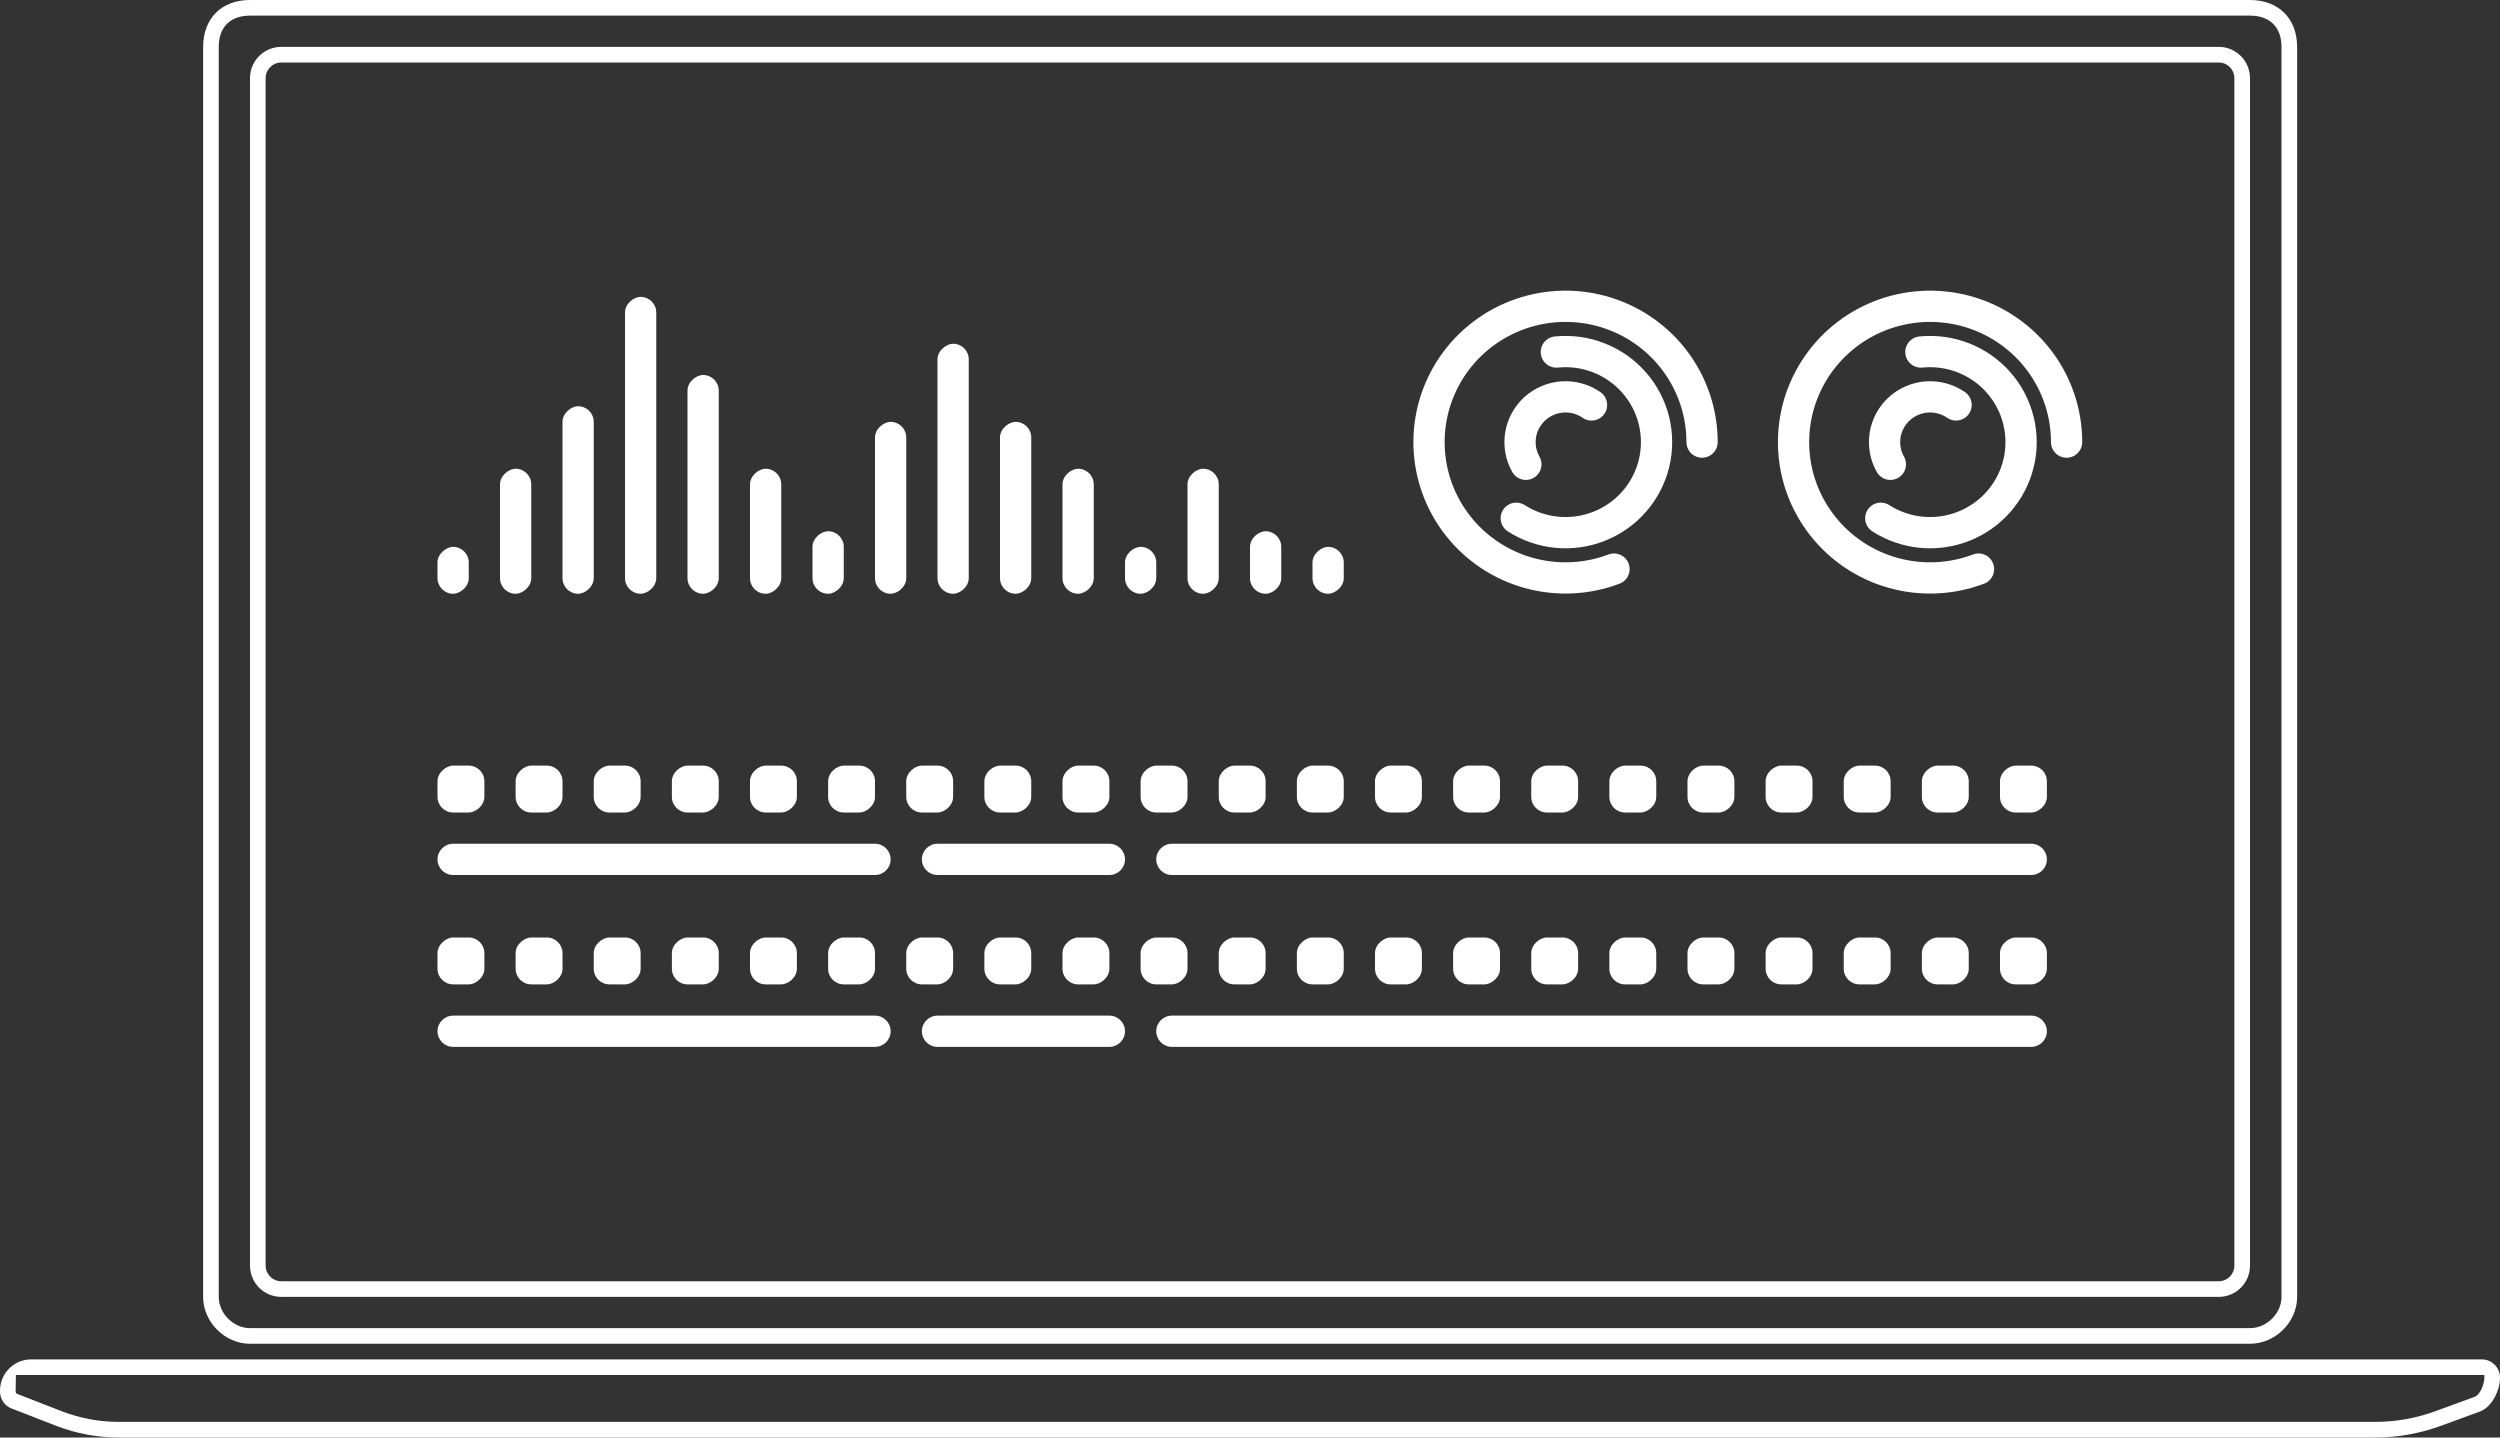 <svg width="160" height="92" viewBox="0 0 160 92" fill="none" xmlns="http://www.w3.org/2000/svg">
<rect x="0" y="0" width="160" height="92" fill="#333333" stroke="none"/>
<path fill-rule="evenodd" clip-rule="evenodd" d="M16 1C14.717 1 14 1.751 14 3V83.001C14 84.052 14.939 85.001 16 85.001L144 85C145.077 85 146.016 84.056 146.016 83V3C146.016 1.739 145.271 1 144 1H16ZM13 3C13 1.197 14.167 0 16 0H144C145.815 0 147.016 1.178 147.016 3V83C147.016 84.614 145.623 86 144 86L16 86.001C14.396 86.001 13 84.614 13 83.001V3Z" fill="white"/>
<path fill-rule="evenodd" clip-rule="evenodd" d="M0.001 88.982C0.011 87.885 0.903 87 2.001 87H158.833C159.477 87 160 87.522 160 88.167C160 88.989 159.486 90.047 158.724 90.335L158.719 90.337L156.303 91.221L156.3 91.222C154.931 91.734 153.487 92 152.022 92H7.577C6.242 92 4.907 91.752 3.649 91.274L3.642 91.272L0.741 90.143C0.286 89.97 0 89.532 0 89.054L0.001 88.982ZM1.019 88L1 89.054C1 89.135 1.046 89.189 1.096 89.208L1.102 89.21L4.002 90.339L4.003 90.339C5.151 90.775 6.366 91 7.577 91H152.022C153.37 91 154.702 90.755 155.964 90.28L155.981 90.274L155.988 90.272L158.371 89.399L158.373 89.398C158.737 89.26 159 88.58 159 88.167V88H1.019Z" fill="white"/>
<path fill-rule="evenodd" clip-rule="evenodd" d="M16 5C16 3.896 16.895 3 18 3H142C143.105 3 144 3.896 144 5V81C144 82.105 143.105 83 142 83H18C16.895 83 16 82.105 16 81V5ZM18 4C17.448 4 17 4.448 17 5V81C17 81.552 17.448 82 18 82H142C142.552 82 143 81.552 143 81V5C143 4.448 142.552 4 142 4H18Z" fill="white"/>
<rect x="34" y="30" width="8" height="2" rx="1" transform="rotate(90 34 30)" fill="white"/>
<rect x="30" y="35" width="3" height="2" rx="1" transform="rotate(90 30 35)" fill="white"/>
<rect x="31" y="49" width="3" height="3" rx="1" transform="rotate(90 31 49)" fill="white"/>
<rect x="36" y="49" width="3" height="3" rx="1" transform="rotate(90 36 49)" fill="white"/>
<rect x="41" y="49" width="3" height="3" rx="1" transform="rotate(90 41 49)" fill="white"/>
<rect x="46" y="49" width="3" height="3" rx="1" transform="rotate(90 46 49)" fill="white"/>
<rect x="51" y="49" width="3" height="3" rx="1" transform="rotate(90 51 49)" fill="white"/>
<rect x="56" y="49" width="3" height="3" rx="1" transform="rotate(90 56 49)" fill="white"/>
<rect x="61" y="49" width="3" height="3" rx="1" transform="rotate(90 61 49)" fill="white"/>
<rect x="66" y="49" width="3" height="3" rx="1" transform="rotate(90 66 49)" fill="white"/>
<rect x="71" y="49" width="3" height="3" rx="1" transform="rotate(90 71 49)" fill="white"/>
<rect x="76" y="49" width="3" height="3" rx="1" transform="rotate(90 76 49)" fill="white"/>
<rect x="81" y="49" width="3" height="3" rx="1" transform="rotate(90 81 49)" fill="white"/>
<rect x="86" y="49" width="3" height="3" rx="1" transform="rotate(90 86 49)" fill="white"/>
<rect x="111" y="49" width="3" height="3" rx="1" transform="rotate(90 111 49)" fill="white"/>
<rect x="91" y="49" width="3" height="3" rx="1" transform="rotate(90 91 49)" fill="white"/>
<rect x="116" y="49" width="3" height="3" rx="1" transform="rotate(90 116 49)" fill="white"/>
<rect x="96" y="49" width="3" height="3" rx="1" transform="rotate(90 96 49)" fill="white"/>
<rect x="121" y="49" width="3" height="3" rx="1" transform="rotate(90 121 49)" fill="white"/>
<rect x="101" y="49" width="3" height="3" rx="1" transform="rotate(90 101 49)" fill="white"/>
<rect x="126" y="49" width="3" height="3" rx="1" transform="rotate(90 126 49)" fill="white"/>
<rect x="106" y="49" width="3" height="3" rx="1" transform="rotate(90 106 49)" fill="white"/>
<rect x="131" y="49" width="3" height="3" rx="1" transform="rotate(90 131 49)" fill="white"/>
<rect x="31" y="60" width="3" height="3" rx="1" transform="rotate(90 31 60)" fill="white"/>
<rect x="36" y="60" width="3" height="3" rx="1" transform="rotate(90 36 60)" fill="white"/>
<rect x="41" y="60" width="3" height="3" rx="1" transform="rotate(90 41 60)" fill="white"/>
<rect x="46" y="60" width="3" height="3" rx="1" transform="rotate(90 46 60)" fill="white"/>
<rect x="51" y="60" width="3" height="3" rx="1" transform="rotate(90 51 60)" fill="white"/>
<rect x="56" y="60" width="3" height="3" rx="1" transform="rotate(90 56 60)" fill="white"/>
<rect x="61" y="60" width="3" height="3" rx="1" transform="rotate(90 61 60)" fill="white"/>
<rect x="66" y="60" width="3" height="3" rx="1" transform="rotate(90 66 60)" fill="white"/>
<rect x="71" y="60" width="3" height="3" rx="1" transform="rotate(90 71 60)" fill="white"/>
<rect x="76" y="60" width="3" height="3" rx="1" transform="rotate(90 76 60)" fill="white"/>
<rect x="81" y="60" width="3" height="3" rx="1" transform="rotate(90 81 60)" fill="white"/>
<rect x="86" y="60" width="3" height="3" rx="1" transform="rotate(90 86 60)" fill="white"/>
<rect x="111" y="60" width="3" height="3" rx="1" transform="rotate(90 111 60)" fill="white"/>
<rect x="91" y="60" width="3" height="3" rx="1" transform="rotate(90 91 60)" fill="white"/>
<rect x="116" y="60" width="3" height="3" rx="1" transform="rotate(90 116 60)" fill="white"/>
<rect x="96" y="60" width="3" height="3" rx="1" transform="rotate(90 96 60)" fill="white"/>
<rect x="121" y="60" width="3" height="3" rx="1" transform="rotate(90 121 60)" fill="white"/>
<rect x="101" y="60" width="3" height="3" rx="1" transform="rotate(90 101 60)" fill="white"/>
<rect x="126" y="60" width="3" height="3" rx="1" transform="rotate(90 126 60)" fill="white"/>
<rect x="106" y="60" width="3" height="3" rx="1" transform="rotate(90 106 60)" fill="white"/>
<rect x="131" y="60" width="3" height="3" rx="1" transform="rotate(90 131 60)" fill="white"/>
<rect x="74" y="35" width="3" height="2" rx="1" transform="rotate(90 74 35)" fill="white"/>
<rect x="86" y="35" width="3" height="2" rx="1" transform="rotate(90 86 35)" fill="white"/>
<rect x="38" y="26" width="12" height="2" rx="1" transform="rotate(90 38 26)" fill="white"/>
<rect x="42" y="19" width="19" height="2" rx="1" transform="rotate(90 42 19)" fill="white"/>
<rect x="46" y="24" width="14" height="2" rx="1" transform="rotate(90 46 24)" fill="white"/>
<rect x="50" y="30" width="8" height="2" rx="1" transform="rotate(90 50 30)" fill="white"/>
<rect x="54" y="34" width="4" height="2" rx="1" transform="rotate(90 54 34)" fill="white"/>
<rect x="58" y="27" width="11" height="2" rx="1" transform="rotate(90 58 27)" fill="white"/>
<rect x="62" y="22" width="16" height="2" rx="1" transform="rotate(90 62 22)" fill="white"/>
<rect x="66" y="27" width="11" height="2" rx="1" transform="rotate(90 66 27)" fill="white"/>
<rect x="78" y="30" width="8" height="2" rx="1" transform="rotate(90 78 30)" fill="white"/>
<rect x="70" y="30" width="8" height="2" rx="1" transform="rotate(90 70 30)" fill="white"/>
<rect x="82" y="34" width="4" height="2" rx="1" transform="rotate(90 82 34)" fill="white"/>
<path d="M101.858 25.917C101.317 25.543 100.664 25.362 100.006 25.404C99.348 25.446 98.724 25.71 98.236 26.151C97.748 26.592 97.425 27.185 97.319 27.832C97.214 28.48 97.332 29.144 97.655 29.715" stroke="white" stroke-width="2" stroke-linecap="round"/>
<path d="M125.188 25.917C124.647 25.543 123.994 25.362 123.336 25.404C122.678 25.446 122.054 25.71 121.566 26.151C121.078 26.592 120.755 27.185 120.649 27.832C120.544 28.48 120.662 29.144 120.985 29.715" stroke="white" stroke-width="2" stroke-linecap="round"/>
<path d="M97.04 33.167C97.822 33.669 98.713 33.976 99.639 34.065C100.565 34.153 101.499 34.019 102.363 33.674C103.226 33.33 103.994 32.785 104.602 32.084C105.211 31.384 105.641 30.549 105.859 29.649C106.076 28.749 106.073 27.81 105.851 26.911C105.629 26.012 105.193 25.18 104.581 24.483C103.969 23.785 103.198 23.244 102.333 22.905C101.468 22.565 100.533 22.436 99.607 22.529" stroke="white" stroke-width="2" stroke-linecap="round"/>
<path d="M120.37 33.167C121.152 33.669 122.043 33.976 122.969 34.065C123.896 34.153 124.829 34.019 125.693 33.674C126.556 33.33 127.324 32.785 127.933 32.084C128.541 31.384 128.971 30.549 129.189 29.649C129.406 28.749 129.403 27.81 129.181 26.911C128.959 26.012 128.524 25.18 127.911 24.483C127.299 23.785 126.528 23.244 125.663 22.905C124.798 22.565 123.863 22.436 122.937 22.529" stroke="white" stroke-width="2" stroke-linecap="round"/>
<path d="M108.932 28.295C108.932 26.441 108.337 24.636 107.232 23.143C106.128 21.65 104.572 20.547 102.793 19.995C101.014 19.444 99.105 19.473 97.343 20.078C95.582 20.683 94.061 21.832 93.002 23.358C91.944 24.884 91.404 26.707 91.461 28.56C91.517 30.413 92.168 32.199 93.317 33.658C94.467 35.117 96.055 36.172 97.85 36.67C99.646 37.167 101.554 37.08 103.296 36.422" stroke="white" stroke-width="2" stroke-linecap="round"/>
<path d="M132.262 28.295C132.262 26.441 131.667 24.636 130.562 23.143C129.458 21.65 127.902 20.547 126.123 19.995C124.344 19.444 122.435 19.473 120.673 20.078C118.912 20.683 117.391 21.832 116.333 23.358C115.274 24.884 114.734 26.707 114.791 28.56C114.847 30.413 115.498 32.199 116.648 33.658C117.797 35.117 119.385 36.172 121.181 36.67C122.976 37.167 124.884 37.08 126.626 36.422" stroke="white" stroke-width="2" stroke-linecap="round"/>
<path d="M28 55C28 54.448 28.448 54 29 54H56C56.552 54 57 54.448 57 55C57 55.552 56.552 56 56 56H29C28.448 56 28 55.552 28 55Z" fill="white"/>
<path d="M28 66C28 65.448 28.448 65 29 65H56C56.552 65 57 65.448 57 66C57 66.552 56.552 67 56 67H29C28.448 67 28 66.552 28 66Z" fill="white"/>
<path d="M59 55C59 54.448 59.448 54 60 54H71C71.552 54 72 54.448 72 55C72 55.552 71.552 56 71 56H60C59.448 56 59 55.552 59 55Z" fill="white"/>
<path d="M59 66C59 65.448 59.448 65 60 65H71C71.552 65 72 65.448 72 66C72 66.552 71.552 67 71 67H60C59.448 67 59 66.552 59 66Z" fill="white"/>
<path d="M74 55C74 54.448 74.448 54 75 54H130C130.552 54 131 54.448 131 55C131 55.552 130.552 56 130 56H75C74.448 56 74 55.552 74 55Z" fill="white"/>
<path d="M74 66C74 65.448 74.448 65 75 65H130C130.552 65 131 65.448 131 66C131 66.552 130.552 67 130 67H75C74.448 67 74 66.552 74 66Z" fill="white"/>
</svg>
